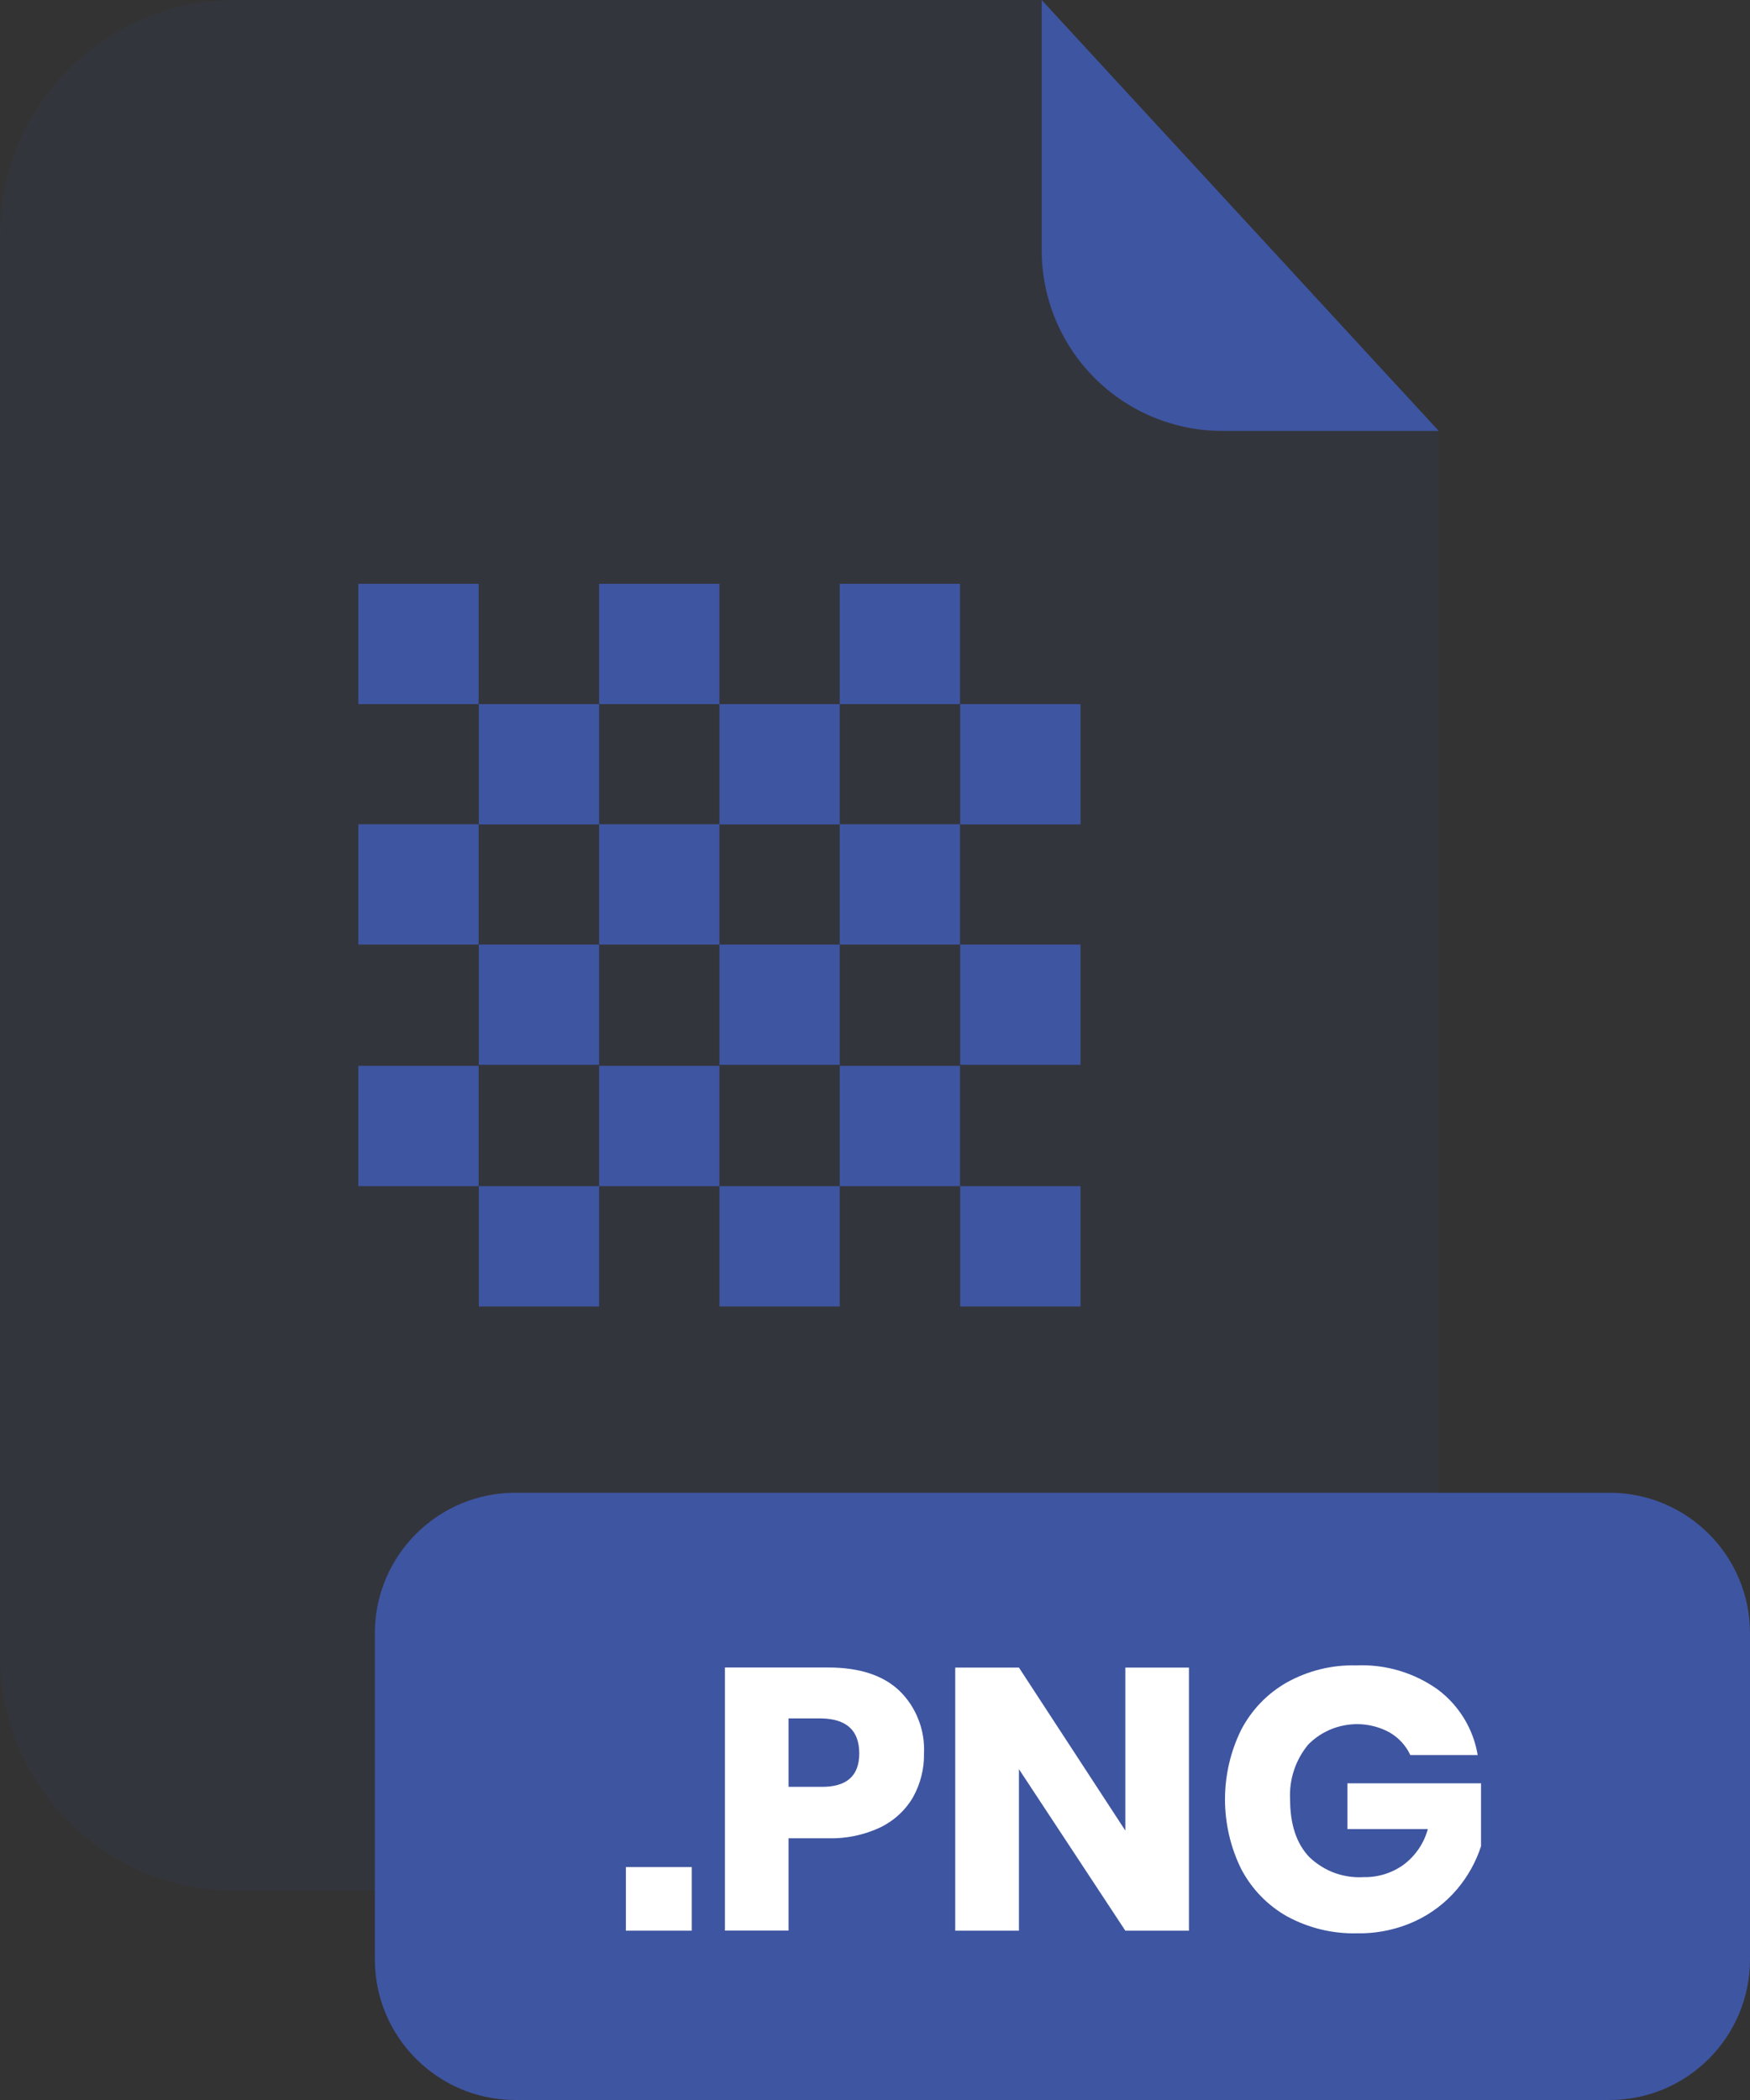 <svg width="20" height="24" viewBox="0 0 20 24" fill="none" xmlns="http://www.w3.org/2000/svg">
<rect x="0" y="0" width="20" height="24" fill="#333333" stroke="none"/>
<g opacity="0.3">
<path opacity="0.3" d="M13.967 4.925C13.42 4.924 12.896 4.707 12.51 4.32C12.123 3.933 11.906 3.409 11.905 2.862V1.85819e-07H2.692C2.339 -0 1.989 0.069 1.662 0.205C1.335 0.34 1.039 0.538 0.789 0.788C0.539 1.038 0.34 1.334 0.205 1.661C0.07 1.987 1.50284e-05 2.337 1.50528e-05 2.691V18.909C-0.001 19.263 0.068 19.614 0.202 19.942C0.337 20.269 0.535 20.567 0.785 20.818C1.035 21.069 1.333 21.268 1.66 21.403C1.987 21.539 2.338 21.609 2.692 21.609H13.752C14.466 21.609 15.15 21.325 15.655 20.821C16.16 20.316 16.443 19.631 16.443 18.918V4.925H13.967Z" fill="#3E55A1"/>
</g>
<path d="M16.443 4.925H13.967C13.421 4.924 12.896 4.707 12.51 4.32C12.123 3.933 11.906 3.409 11.905 2.862V0L16.443 4.925Z" fill="#3E55A1"/>
<path d="M18.394 17.06H5.89C5.003 17.06 4.284 17.779 4.284 18.666V22.393C4.284 23.28 5.003 24 5.89 24H18.394C19.281 24 20 23.28 20 22.393V18.666C20 17.779 19.281 17.06 18.394 17.06Z" fill="#3E55A1"/>
<path d="M7.906 21.338V22.065H7.153V21.338H7.906Z" fill="white"/>
<path d="M9.012 21.009V22.064H8.285V19.057H9.463C9.82 19.057 10.092 19.145 10.279 19.323C10.374 19.415 10.448 19.527 10.496 19.651C10.545 19.774 10.566 19.906 10.56 20.039C10.563 20.213 10.52 20.386 10.435 20.539C10.348 20.688 10.218 20.808 10.062 20.884C9.875 20.972 9.669 21.015 9.462 21.009H9.012ZM9.82 20.039C9.82 19.776 9.674 19.643 9.382 19.639H9.012V20.421H9.382C9.674 20.425 9.82 20.298 9.82 20.04V20.039Z" fill="white"/>
<path d="M13.588 22.065H12.861L11.645 20.219V22.065H10.917V19.058H11.645L12.861 20.921V19.058H13.588V22.065Z" fill="white"/>
<path d="M16.432 19.309C16.675 19.491 16.838 19.759 16.888 20.058H16.118C16.068 19.95 15.986 19.861 15.884 19.801C15.735 19.719 15.564 19.688 15.396 19.713C15.227 19.737 15.072 19.816 14.952 19.937C14.806 20.112 14.732 20.336 14.744 20.564C14.744 20.851 14.817 21.07 14.963 21.223C15.045 21.302 15.143 21.364 15.25 21.404C15.358 21.443 15.472 21.46 15.586 21.453C15.749 21.456 15.909 21.406 16.041 21.311C16.176 21.21 16.274 21.066 16.318 20.904H15.399V20.381H16.926V21.1C16.868 21.279 16.775 21.445 16.654 21.589C16.523 21.744 16.36 21.869 16.175 21.955C15.967 22.051 15.74 22.099 15.51 22.095C15.231 22.102 14.955 22.035 14.71 21.902C14.486 21.776 14.304 21.587 14.185 21.36C14.063 21.112 14 20.84 14 20.564C14 20.288 14.063 20.016 14.185 19.769C14.304 19.541 14.485 19.353 14.708 19.227C14.95 19.093 15.222 19.026 15.497 19.033C15.831 19.018 16.16 19.115 16.432 19.309Z" fill="white"/>
<path d="M5.47 6.672H4.095V8.047H5.47V6.672Z" fill="#3E55A1"/>
<path d="M6.847 8.047H5.472V9.422H6.847V8.047Z" fill="#3E55A1"/>
<path d="M8.222 6.672H6.847V8.047H8.222V6.672Z" fill="#3E55A1"/>
<path d="M9.597 8.047H8.222V9.422H9.597V8.047Z" fill="#3E55A1"/>
<path d="M10.972 6.672H9.597V8.047H10.972V6.672Z" fill="#3E55A1"/>
<path d="M12.349 8.047H10.974V9.422H12.349V8.047Z" fill="#3E55A1"/>
<path d="M5.47 9.42H4.095V10.795H5.47V9.42Z" fill="#3E55A1"/>
<path d="M6.847 10.795H5.472V12.17H6.847V10.795Z" fill="#3E55A1"/>
<path d="M8.222 9.42H6.847V10.795H8.222V9.42Z" fill="#3E55A1"/>
<path d="M9.597 10.795H8.222V12.17H9.597V10.795Z" fill="#3E55A1"/>
<path d="M10.972 9.42H9.597V10.795H10.972V9.42Z" fill="#3E55A1"/>
<path d="M12.349 10.795H10.974V12.17H12.349V10.795Z" fill="#3E55A1"/>
<path d="M5.47 12.181H4.095V13.556H5.47V12.181Z" fill="#3E55A1"/>
<path d="M6.847 13.556H5.472V14.931H6.847V13.556Z" fill="#3E55A1"/>
<path d="M8.222 12.181H6.847V13.556H8.222V12.181Z" fill="#3E55A1"/>
<path d="M9.597 13.556H8.222V14.931H9.597V13.556Z" fill="#3E55A1"/>
<path d="M10.972 12.181H9.597V13.556H10.972V12.181Z" fill="#3E55A1"/>
<path d="M12.349 13.556H10.974V14.931H12.349V13.556Z" fill="#3E55A1"/>
</svg>
